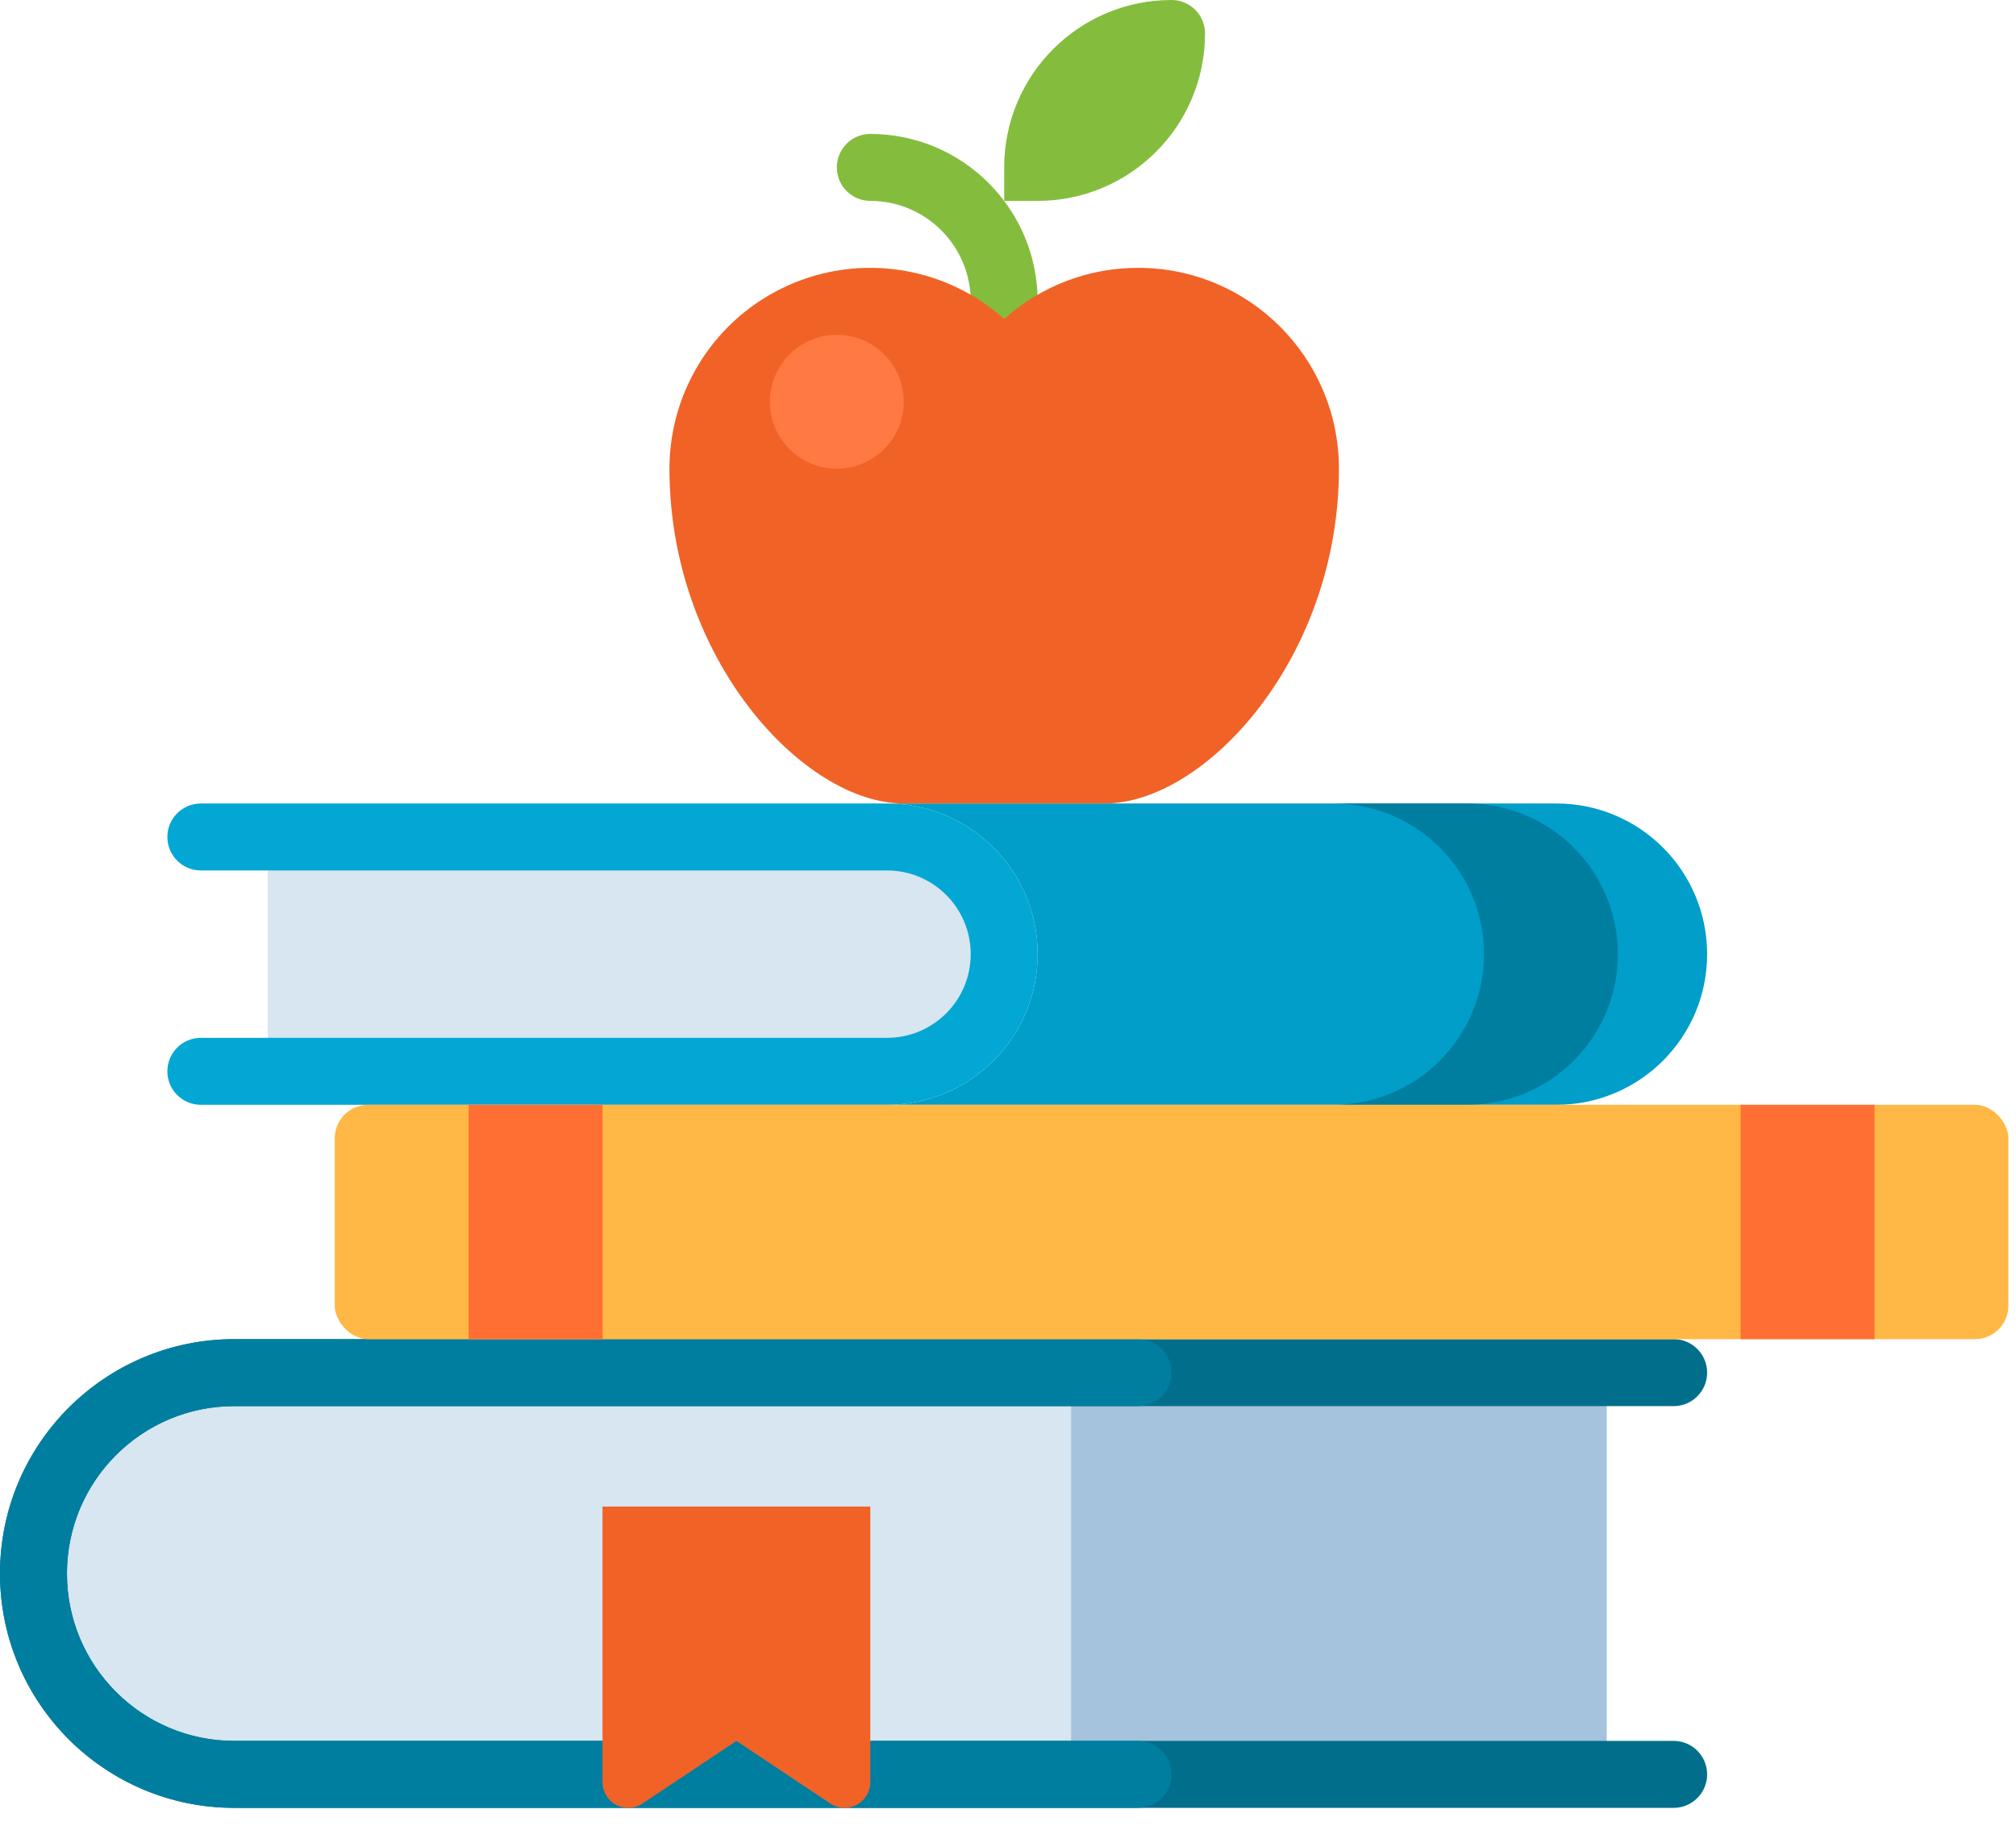 <?xml version="1.0" encoding="UTF-8"?>
<svg width="106px" height="96px" viewBox="0 0 106 96" version="1.1" xmlns="http://www.w3.org/2000/svg" xmlns:xlink="http://www.w3.org/1999/xlink">
    <title>textbook</title>
    <g id="Page-1" stroke="none" stroke-width="1" fill="none" fill-rule="evenodd">
        <g id="textbook" fill-rule="nonzero">
            <path d="M52.8,18.773 C51.828,18.773 51.04,17.985 51.04,17.013 L51.04,15.84 C51.037,12.925 48.675,10.563 45.76,10.56 C44.788,10.56 44,9.772 44,8.8 C44,7.828 44.788,7.04 45.76,7.04 C50.618,7.045 54.555,10.982 54.56,15.84 L54.56,17.013 C54.56,17.985 53.772,18.773 52.8,18.773 L52.8,18.773 Z" id="Path" fill="#84BD3D"></path>
            <path d="M46.64,42.24 C51.014,42.24 54.56,45.786 54.56,50.16 C54.56,54.534 51.014,58.08 46.64,58.08 L81.84,58.08 C86.214,58.08 89.76,54.534 89.76,50.16 C89.76,45.786 86.214,42.24 81.84,42.24 L46.64,42.24 Z" id="Path" fill="#009EC9"></path>
            <path d="M14.08,44 L46.64,44 C50.042,44 52.8,46.758 52.8,50.16 C52.8,53.562 50.042,56.32 46.64,56.32 L14.08,56.32 L14.08,44 Z" id="Path" fill="#D7E6F0"></path>
            <path d="M46.64,58.08 L10.56,58.08 C9.588,58.08 8.8,57.292 8.8,56.32 C8.8,55.348 9.588,54.56 10.56,54.56 L46.64,54.56 C49.07,54.56 51.04,52.59 51.04,50.16 C51.04,47.73 49.07,45.76 46.64,45.76 L10.56,45.76 C9.588,45.76 8.8,44.972 8.8,44 C8.8,43.028 9.588,42.24 10.56,42.24 L46.64,42.24 C51.014,42.24 54.56,45.786 54.56,50.16 C54.56,54.534 51.014,58.08 46.64,58.08 Z" id="Path" fill="#02A7D4"></path>
            <path d="M69.813,42.24 L70.107,42.24 C74.481,42.24 78.027,45.786 78.027,50.16 C78.027,52.261 77.192,54.275 75.707,55.76 C74.222,57.246 72.207,58.08 70.107,58.08 L77.147,58.08 C79.247,58.08 81.262,57.246 82.747,55.76 C84.232,54.275 85.067,52.261 85.067,50.16 C85.067,45.786 81.521,42.24 77.147,42.24 L69.813,42.24 Z" id="Path" fill="#007EA0"></path>
            <path d="M84.48,72.16 L12.32,72.16 C6.488,72.16 1.76,76.888 1.76,82.72 C1.76,88.552 6.488,93.28 12.32,93.28 L84.48,93.28 L84.48,72.16 Z" id="Path" fill="#A5C3DC"></path>
            <path d="M56.32,72.16 L12.32,72.16 C6.488,72.16 1.76,76.888 1.76,82.72 C1.76,88.552 6.488,93.28 12.32,93.28 L56.32,93.28 L56.32,72.16 Z" id="Path" fill="#D7E6F0"></path>
            <path d="M88,95.04 L12.32,95.04 C5.516,95.04 0,89.524 0,82.72 C0,75.916 5.516,70.4 12.32,70.4 L88,70.4 C88.972,70.4 89.76,71.188 89.76,72.16 C89.76,73.132 88.972,73.92 88,73.92 L12.32,73.92 C7.46,73.92 3.52,77.86 3.52,82.72 C3.52,87.58 7.46,91.52 12.32,91.52 L88,91.52 C88.972,91.52 89.76,92.308 89.76,93.28 C89.76,94.252 88.972,95.04 88,95.04 Z" id="Path" fill="#016E8B"></path>
            <path d="M59.84,95.04 L12.32,95.04 C5.516,95.04 0,89.524 0,82.72 C0,75.916 5.516,70.4 12.32,70.4 L59.84,70.4 C60.812,70.4 61.6,71.188 61.6,72.16 C61.6,73.132 60.812,73.92 59.84,73.92 L12.32,73.92 C7.46,73.92 3.52,77.86 3.52,82.72 C3.52,87.58 7.46,91.52 12.32,91.52 L59.84,91.52 C60.812,91.52 61.6,92.308 61.6,93.28 C61.6,94.252 60.812,95.04 59.84,95.04 Z" id="Path" fill="#007EA0"></path>
            <path d="M33.031,95.04 C33.298,95.04 33.558,94.961 33.78,94.813 L38.72,91.52 L43.66,94.813 C43.882,94.961 44.142,95.04 44.409,95.04 C44.767,95.04 45.111,94.898 45.364,94.644 C45.618,94.391 45.76,94.047 45.76,93.689 L45.76,79.2 L31.68,79.2 L31.68,93.689 C31.68,94.047 31.822,94.391 32.076,94.644 C32.329,94.898 32.673,95.04 33.031,95.04 L33.031,95.04 Z" id="Path" fill="#F16227"></path>
            <rect id="Rectangle" fill="#FFB845" x="17.6" y="58.08" width="88" height="12.32" rx="1.76"></rect>
            <polygon id="Path" fill="#FF6F33" points="24.64 58.08 31.68 58.08 31.68 70.4 24.64 70.4"></polygon>
            <polygon id="Path" fill="#FF6F33" points="91.52 58.08 98.56 58.08 98.56 70.4 91.52 70.4"></polygon>
            <path d="M59.84,14.08 C57.242,14.077 54.734,15.035 52.8,16.771 C49.697,13.994 45.251,13.3 41.449,15 C37.647,16.699 35.199,20.475 35.2,24.64 C35.2,34.613 42.24,42.24 47.52,42.24 L58.08,42.24 C63.36,42.24 70.4,34.613 70.4,24.64 C70.4,18.808 65.672,14.08 59.84,14.08 Z" id="Path" fill="#F16227"></path>
            <circle id="Oval" fill="#FF7942" cx="44" cy="21.12" r="3.52"></circle>
            <path d="M61.6,0 C62.572,0 63.36,0.788 63.36,1.76 C63.36,6.62 59.42,10.56 54.56,10.56 L52.8,10.56 L52.8,8.8 C52.8,3.94 56.74,0 61.6,0 Z" id="Path" fill="#84BD3D"></path>
        </g>
    </g>
</svg>